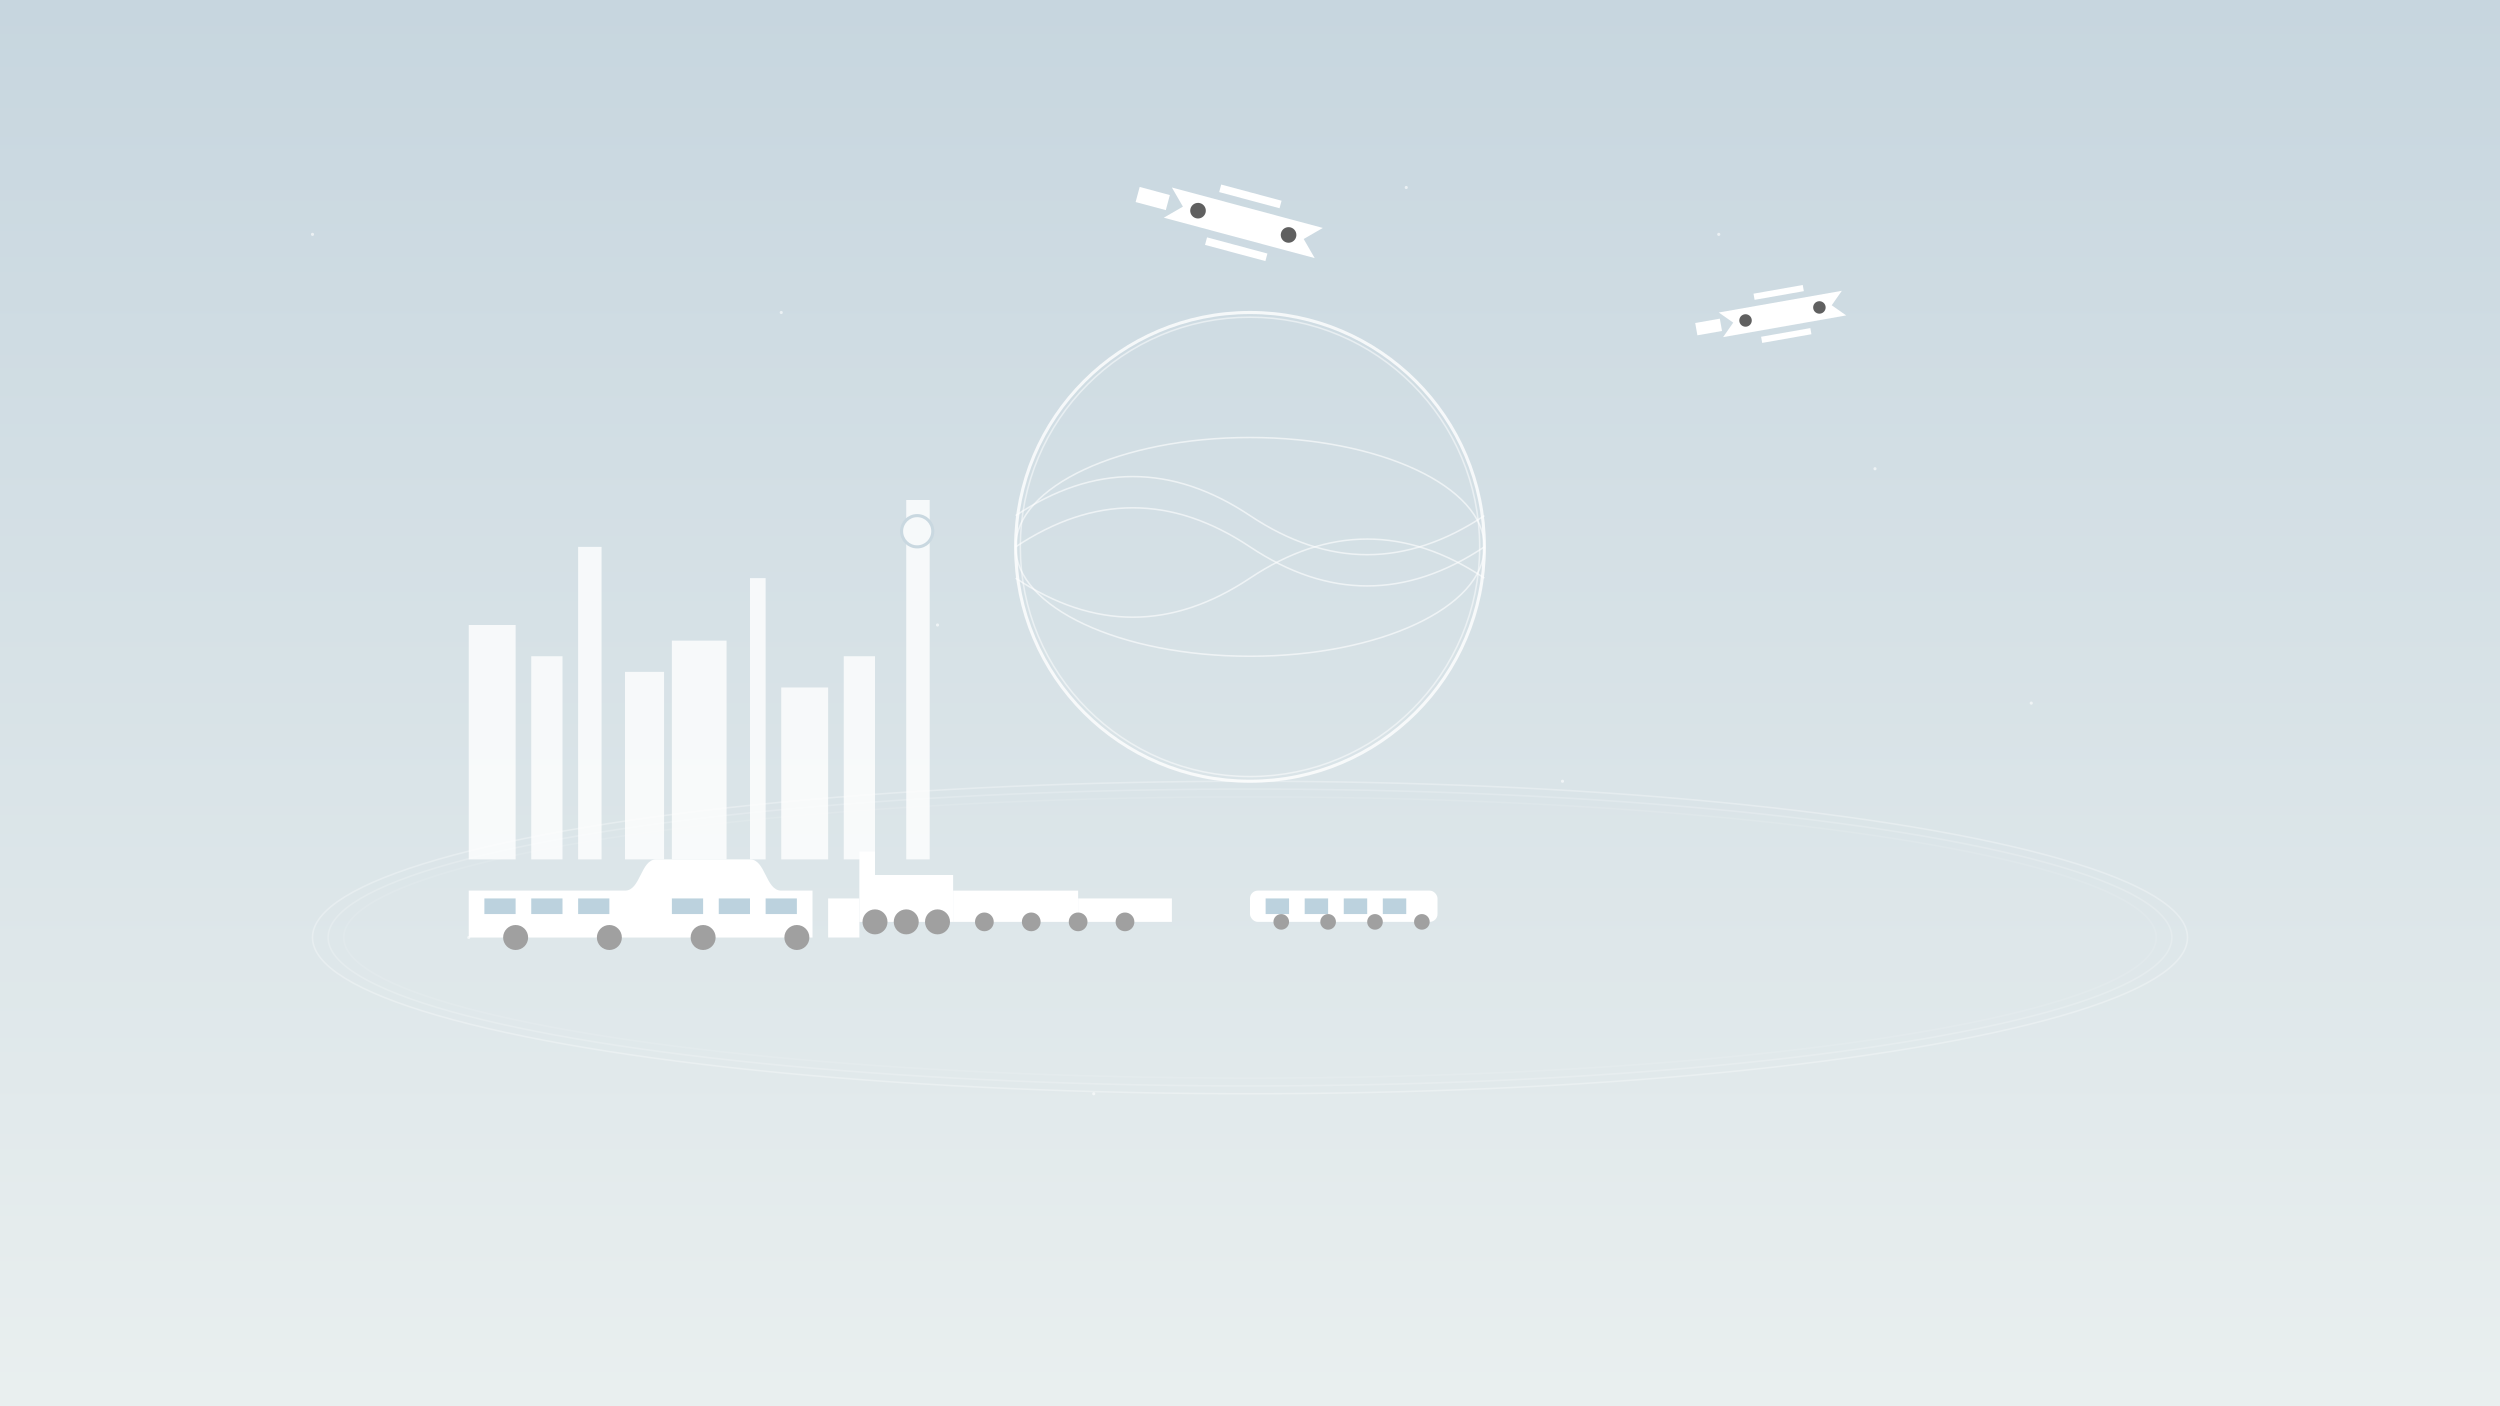 <?xml version="1.0" encoding="UTF-8" standalone="no"?>
<svg width="1600" height="900" viewBox="0 0 1600 900" xmlns="http://www.w3.org/2000/svg">
  <rect x="0" y="0" width="1600" height="900" fill="#333333" stroke="none"/>
  <defs>
    <linearGradient id="sky" x1="0%" y1="0%" x2="0%" y2="100%">
      <stop offset="0%" style="stop-color:#c7d6df;stop-opacity:1" />
      <stop offset="100%" style="stop-color:#e9efef;stop-opacity:1" />
    </linearGradient>
  </defs>
  
  <!-- Background sky -->
  <rect width="1600" height="900" fill="url(#sky)" />
  
  <!-- City skyline -->
  <g transform="translate(300, 400)" opacity="0.8">
    <rect x="0" y="0" width="30" height="150" fill="#ffffff" />
    <rect x="40" y="20" width="20" height="130" fill="#ffffff" />
    <rect x="70" y="-50" width="15" height="200" fill="#ffffff" />
    <rect x="100" y="30" width="25" height="120" fill="#ffffff" />
    <rect x="130" y="10" width="35" height="140" fill="#ffffff" />
    <rect x="180" y="-30" width="10" height="180" fill="#ffffff" />
    <rect x="200" y="40" width="30" height="110" fill="#ffffff" />
    <rect x="240" y="20" width="20" height="130" fill="#ffffff" />
    
    <!-- Clock tower -->
    <rect x="280" y="-80" width="15" height="230" fill="#ffffff" />
    <circle cx="287" cy="-60" r="10" fill="#ffffff" stroke="#c7d6df" stroke-width="2" />
  </g>
  
  <!-- Globe -->
  <circle cx="800" cy="350" r="150" fill="none" stroke="#ffffff" stroke-width="2" opacity="0.8" />
  <circle cx="800" cy="350" r="147" fill="none" stroke="#ffffff" stroke-width="1" opacity="0.5" />
  <path d="M650,350 Q725,300 800,350 T950,350" fill="none" stroke="#ffffff" stroke-width="1" opacity="0.6" />
  <path d="M650,370 Q725,420 800,370 T950,370" fill="none" stroke="#ffffff" stroke-width="1" opacity="0.6" />
  <path d="M650,330 Q725,280 800,330 T950,330" fill="none" stroke="#ffffff" stroke-width="1" opacity="0.6" />
  <ellipse cx="800" cy="350" rx="150" ry="70" fill="none" stroke="#ffffff" stroke-width="1" opacity="0.6" />
  
  <!-- Airplanes -->
  <g transform="translate(750, 120) rotate(15)">
    <path d="M0,0 L100,0 L90,10 L100,20 L0,20 L10,10 Z" fill="#ffffff" />
    <rect x="-20" y="5" width="20" height="10" fill="#ffffff" />
    <rect x="30" y="-10" width="40" height="5" fill="#ffffff" />
    <rect x="30" y="25" width="40" height="5" fill="#ffffff" />
    <circle cx="20" cy="10" r="5" fill="#606060" />
    <circle cx="80" cy="10" r="5" fill="#606060" />
  </g>
  
  <g transform="translate(1100, 200) rotate(-10) scale(0.8)">
    <path d="M0,0 L100,0 L90,10 L100,20 L0,20 L10,10 Z" fill="#ffffff" />
    <rect x="-20" y="5" width="20" height="10" fill="#ffffff" />
    <rect x="30" y="-10" width="40" height="5" fill="#ffffff" />
    <rect x="30" y="25" width="40" height="5" fill="#ffffff" />
    <circle cx="20" cy="10" r="5" fill="#606060" />
    <circle cx="80" cy="10" r="5" fill="#606060" />
  </g>
  
  <!-- Trains -->
  <g transform="translate(300, 550)">
    <!-- Modern high-speed train -->
    <path d="M0,20 L100,20 C110,20 110,0 120,0 L180,0 C190,0 190,20 200,20 L220,20 L220,50 L0,50 Z" fill="#ffffff" />
    <rect x="10" y="25" width="20" height="10" fill="#a0c0d0" opacity="0.7" />
    <rect x="40" y="25" width="20" height="10" fill="#a0c0d0" opacity="0.7" />
    <rect x="70" y="25" width="20" height="10" fill="#a0c0d0" opacity="0.7" />
    <rect x="130" y="25" width="20" height="10" fill="#a0c0d0" opacity="0.7" />
    <rect x="160" y="25" width="20" height="10" fill="#a0c0d0" opacity="0.7" />
    <rect x="190" y="25" width="20" height="10" fill="#a0c0d0" opacity="0.7" />
    <circle cx="30" cy="50" r="8" fill="#a0a0a0" />
    <circle cx="90" cy="50" r="8" fill="#a0a0a0" />
    <circle cx="150" cy="50" r="8" fill="#a0a0a0" />
    <circle cx="210" cy="50" r="8" fill="#a0a0a0" />
  </g>
  
  <g transform="translate(550, 560)">
    <!-- Steam locomotive -->
    <rect x="0" y="0" width="60" height="30" fill="#ffffff" />
    <rect x="60" y="10" width="80" height="20" fill="#ffffff" />
    <rect x="140" y="15" width="60" height="15" fill="#ffffff" />
    <path d="M0,15 L-20,15 L-20,40 L0,40 Z" fill="#ffffff" />
    <circle cx="10" cy="30" r="8" fill="#a0a0a0" />
    <circle cx="30" cy="30" r="8" fill="#a0a0a0" />
    <circle cx="50" cy="30" r="8" fill="#a0a0a0" />
    <circle cx="80" cy="30" r="6" fill="#a0a0a0" />
    <circle cx="110" cy="30" r="6" fill="#a0a0a0" />
    <circle cx="140" cy="30" r="6" fill="#a0a0a0" />
    <circle cx="170" cy="30" r="6" fill="#a0a0a0" />
    <rect x="0" y="-15" width="10" height="15" fill="#ffffff" />
  </g>
  
  <g transform="translate(800, 570)">
    <!-- Metro/subway train -->
    <rect x="0" y="0" width="120" height="20" rx="5" fill="#ffffff" />
    <rect x="10" y="5" width="15" height="10" fill="#a0c0d0" opacity="0.7" />
    <rect x="35" y="5" width="15" height="10" fill="#a0c0d0" opacity="0.7" />
    <rect x="60" y="5" width="15" height="10" fill="#a0c0d0" opacity="0.7" />
    <rect x="85" y="5" width="15" height="10" fill="#a0c0d0" opacity="0.7" />
    <circle cx="20" cy="20" r="5" fill="#a0a0a0" />
    <circle cx="50" cy="20" r="5" fill="#a0a0a0" />
    <circle cx="80" cy="20" r="5" fill="#a0a0a0" />
    <circle cx="110" cy="20" r="5" fill="#a0a0a0" />
  </g>
  
  <!-- Abstract railway tracks and circular paths -->
  <ellipse cx="800" cy="600" rx="600" ry="100" fill="none" stroke="#ffffff" stroke-width="1" opacity="0.3" />
  <ellipse cx="800" cy="600" rx="590" ry="95" fill="none" stroke="#ffffff" stroke-width="1" opacity="0.2" />
  <ellipse cx="800" cy="600" rx="580" ry="90" fill="none" stroke="#ffffff" stroke-width="1" opacity="0.1" />
  
  <!-- Add sparkles and dots for a tech feel -->
  <g opacity="0.6">
    <circle cx="200" cy="150" r="1" fill="#ffffff" />
    <circle cx="500" cy="200" r="1" fill="#ffffff" />
    <circle cx="900" cy="120" r="1" fill="#ffffff" />
    <circle cx="1200" cy="300" r="1" fill="#ffffff" />
    <circle cx="600" cy="400" r="1" fill="#ffffff" />
    <circle cx="1000" cy="500" r="1" fill="#ffffff" />
    <circle cx="300" cy="600" r="1" fill="#ffffff" />
    <circle cx="700" cy="700" r="1" fill="#ffffff" />
    <circle cx="1100" cy="150" r="1" fill="#ffffff" />
    <circle cx="1300" cy="450" r="1" fill="#ffffff" />
  </g>
</svg>